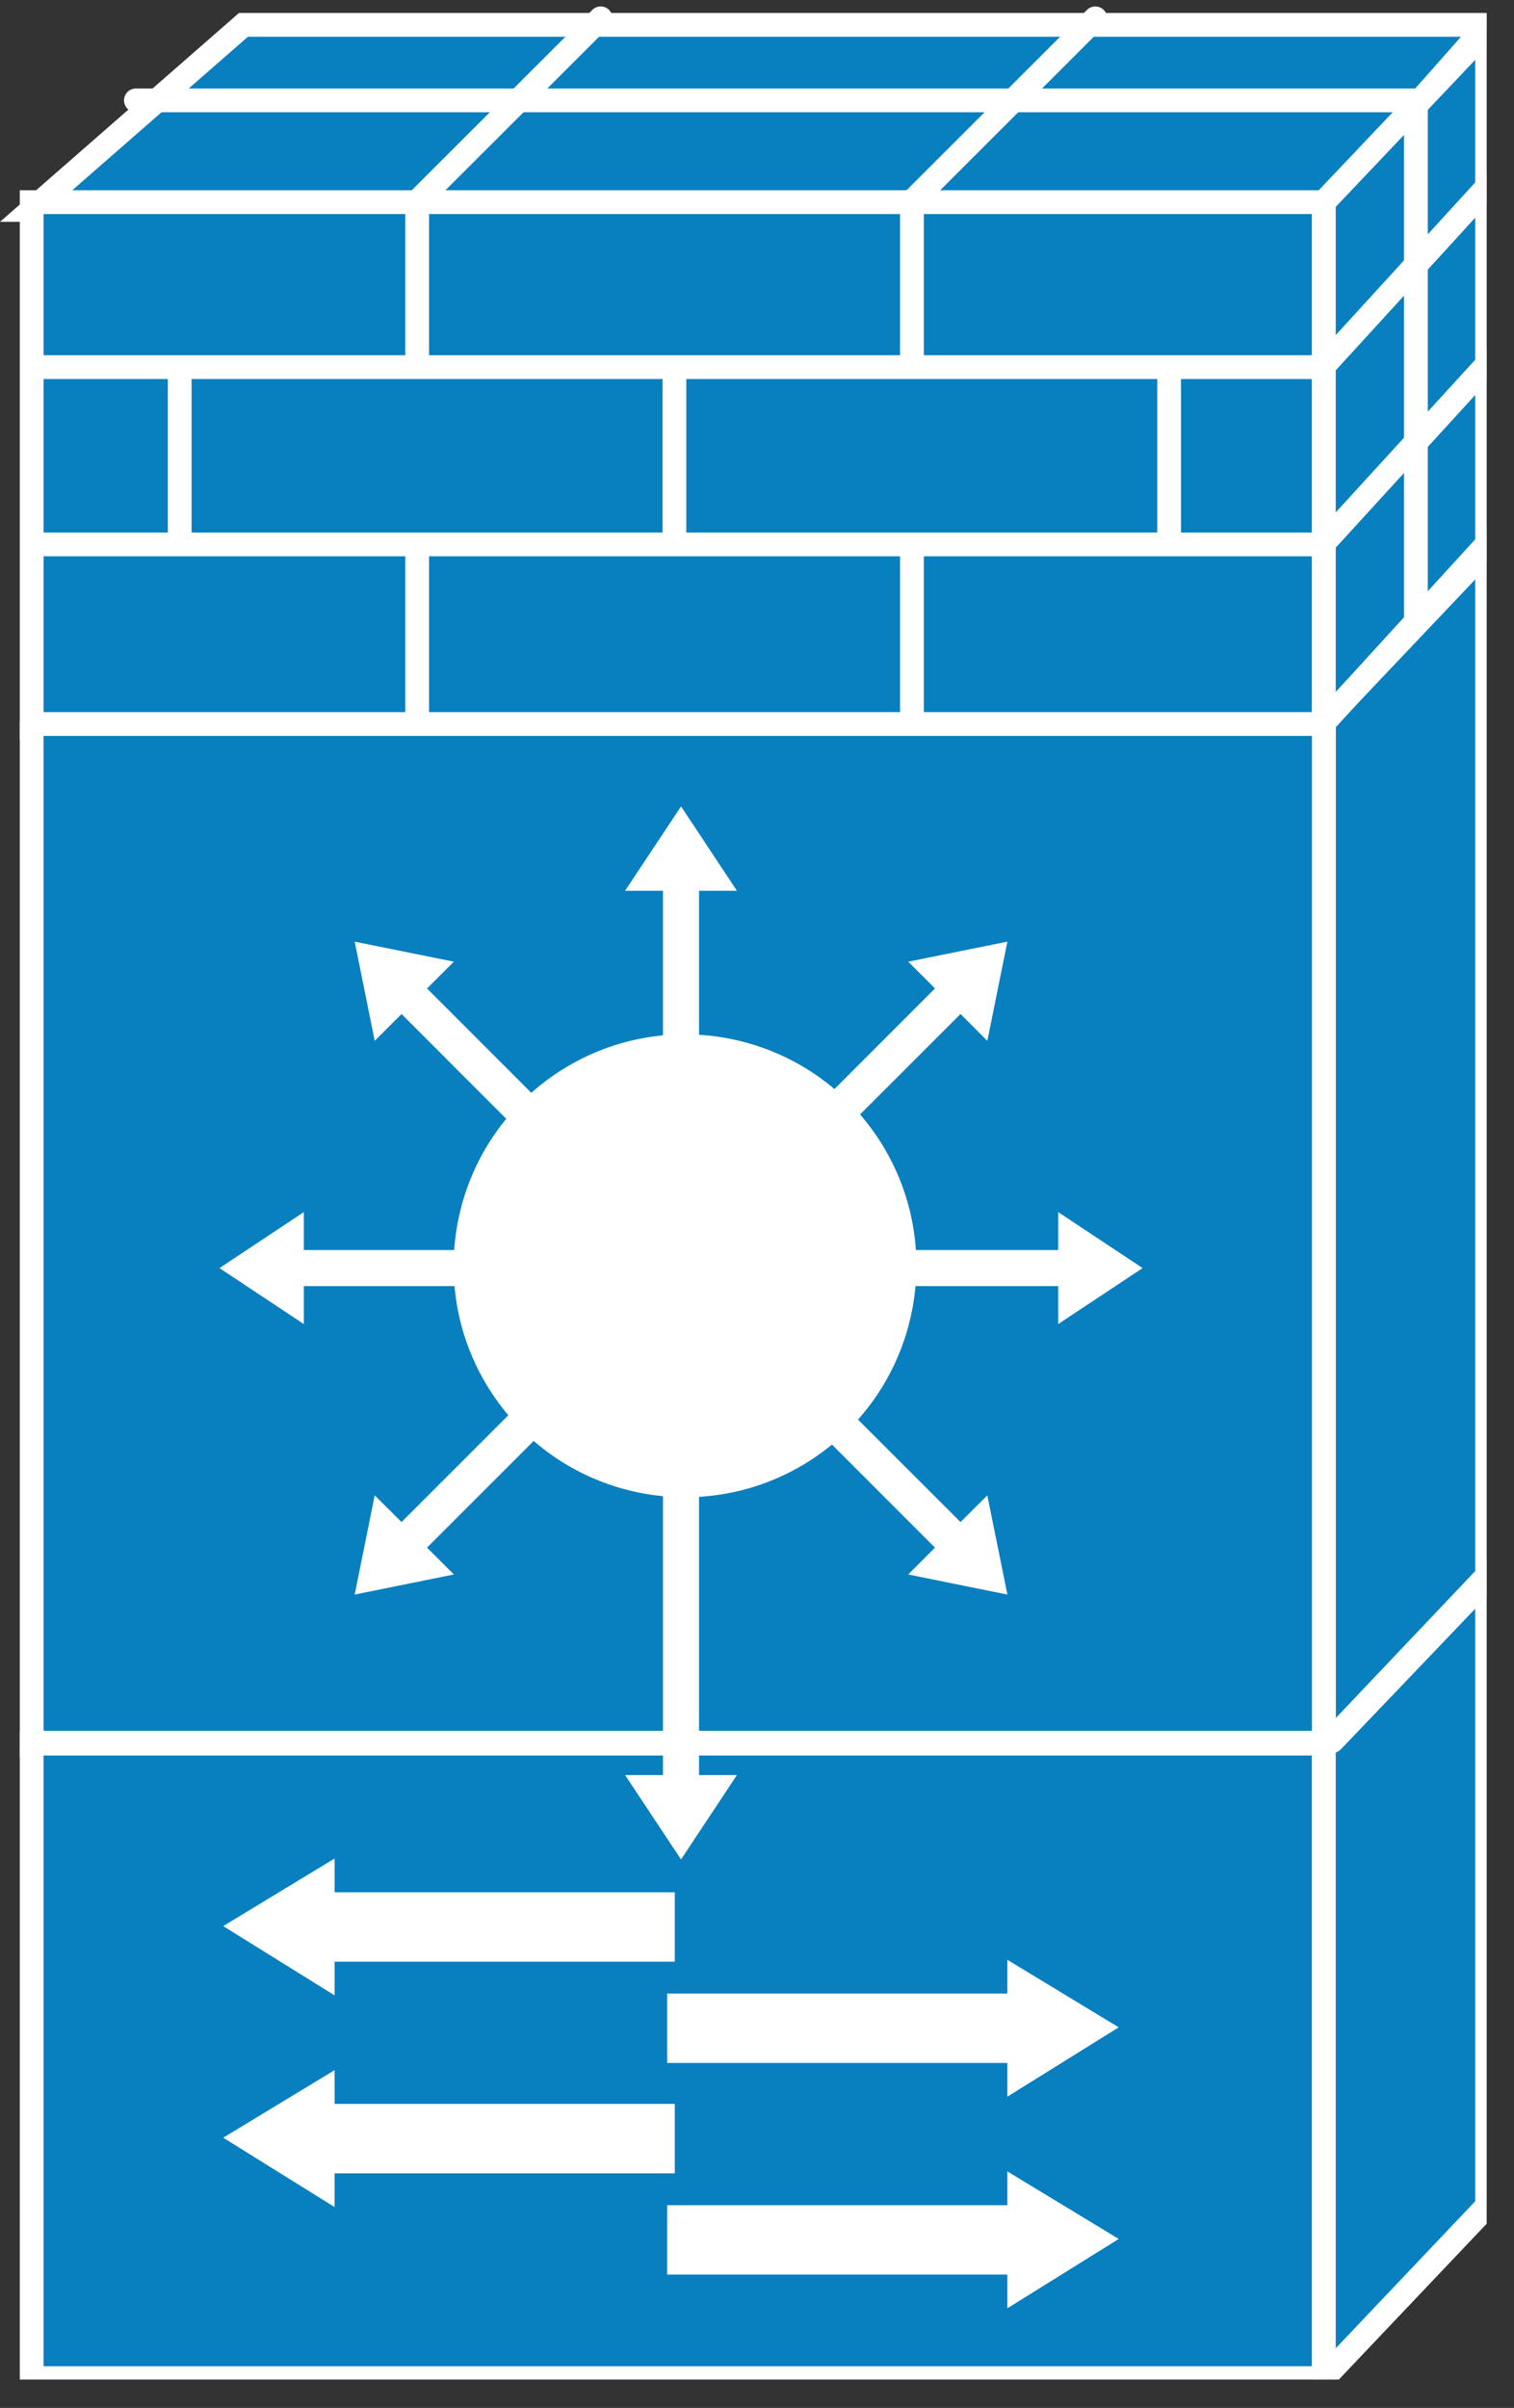 <?xml version="1.0" encoding="UTF-8" standalone="no"?>
<svg
   xmlns:dc="http://purl.org/dc/elements/1.1/"
   xmlns:cc="http://creativecommons.org/ns#"
   xmlns:rdf="http://www.w3.org/1999/02/22-rdf-syntax-ns#"
   xmlns:svg="http://www.w3.org/2000/svg"
   xmlns="http://www.w3.org/2000/svg"
   viewBox="0 0 31.825 50.6"
   height="50.6"
   width="31.825"
   xml:space="preserve"
   version="1.1"
   id="svg2"><rect x="0" y="0" width="31.825" height="50.6" fill="#333333" stroke="none"/><defs
     id="defs6"><clipPath
       id="clipPath18"
       clipPathUnits="userSpaceOnUse"><path
         id="path20"
         d="m 0,4.766 250,0 0,400 -250,0 0,-400 z" /></clipPath></defs><g
     transform="matrix(1.25,0,0,-1.25,0,50.6)"
     id="g10"><g
       transform="scale(0.1,0.1)"
       id="g12"><g
         id="g14"><g
           clip-path="url(#clipPath18)"
           id="g16"><path
             id="path22"
             style="fill:#087fbf;fill-opacity:1;fill-rule:nonzero;stroke:none"
             d="m 250.121,400.621 -27.5,-31.113 -217.293,0 35.613,31.113 209.18,0" /><path
             id="path24"
             style="fill:none;stroke:#ffffff;stroke-width:4;stroke-linecap:butt;stroke-linejoin:miter;stroke-miterlimit:4;stroke-dasharray:none;stroke-opacity:1"
             d="m 250.121,400.621 -27.5,-31.113 -217.293,0 35.613,31.113 209.18,0 z" /><path
             id="path26"
             style="fill:#087fbf;fill-opacity:1;fill-rule:nonzero;stroke:none"
             d="m 5.328,282.516 217.293,0 0,88.301 -217.293,0 0,-88.301 z" /><path
             id="path28"
             style="fill:none;stroke:#ffffff;stroke-width:4;stroke-linecap:butt;stroke-linejoin:miter;stroke-miterlimit:4;stroke-dasharray:none;stroke-opacity:1"
             d="m 5.328,282.516 217.293,0 0,88.301 -217.293,0 0,-88.301 z" /><path
             id="path30"
             style="fill:#087fbf;fill-opacity:1;fill-rule:nonzero;stroke:none"
             d="m 250.074,311.441 0,88.309 -27.453,-28.934 0,-88.3 27.453,28.925" /><path
             id="path32"
             style="fill:none;stroke:#ffffff;stroke-width:4;stroke-linecap:butt;stroke-linejoin:miter;stroke-miterlimit:4;stroke-dasharray:none;stroke-opacity:1"
             d="m 250.074,311.441 0,88.309 -27.453,-28.934 0,-88.3 27.453,28.925 z" /><path
             id="path34"
             style="fill:#087fbf;fill-opacity:1;fill-rule:nonzero;stroke:none"
             d="m 222.621,283.461 0,-173.598 27.453,28.926 0,173.609 -27.453,-28.937" /><path
             id="path36"
             style="fill:none;stroke:#ffffff;stroke-width:4;stroke-linecap:butt;stroke-linejoin:miter;stroke-miterlimit:4;stroke-dasharray:none;stroke-opacity:1"
             d="m 222.621,283.461 0,-173.598 27.453,28.926 0,173.609 -27.453,-28.937 z" /><path
             id="path38"
             style="fill:none;stroke:#ffffff;stroke-width:4;stroke-linecap:round;stroke-linejoin:round;stroke-miterlimit:4;stroke-dasharray:none;stroke-opacity:1"
             d="m 221.559,343.082 -215.137,0" /><path
             id="path40"
             style="fill:none;stroke:#ffffff;stroke-width:4;stroke-linecap:round;stroke-linejoin:round;stroke-miterlimit:4;stroke-dasharray:none;stroke-opacity:1"
             d="m 238.004,387.926 -215.149,0" /><path
             id="path42"
             style="fill:none;stroke:#ffffff;stroke-width:4;stroke-linecap:round;stroke-linejoin:round;stroke-miterlimit:4;stroke-dasharray:none;stroke-opacity:1"
             d="m 221.559,313.277 -215.137,0" /><path
             id="path44"
             style="fill:none;stroke:#ffffff;stroke-width:4;stroke-linecap:round;stroke-linejoin:round;stroke-miterlimit:4;stroke-dasharray:none;stroke-opacity:1"
             d="M 250.707,374.047 223.324,344.078" /><path
             id="path46"
             style="fill:none;stroke:#ffffff;stroke-width:4;stroke-linecap:round;stroke-linejoin:round;stroke-miterlimit:4;stroke-dasharray:none;stroke-opacity:1"
             d="M 250.707,344.234 223.324,314.273" /><path
             id="path48"
             style="fill:#231f20;fill-opacity:1;fill-rule:nonzero;stroke:none"
             d="m 70.152,370.406 0,-27.062" /><path
             id="path50"
             style="fill:none;stroke:#ffffff;stroke-width:4;stroke-linecap:round;stroke-linejoin:round;stroke-miterlimit:4;stroke-dasharray:none;stroke-opacity:1"
             d="m 70.152,370.406 0,-27.062" /><path
             id="path52"
             style="fill:none;stroke:#ffffff;stroke-width:4;stroke-linecap:round;stroke-linejoin:round;stroke-miterlimit:4;stroke-dasharray:none;stroke-opacity:1"
             d="m 153.355,370.406 0,-27.062" /><path
             id="path54"
             style="fill:none;stroke:#ffffff;stroke-width:4;stroke-linecap:round;stroke-linejoin:round;stroke-miterlimit:4;stroke-dasharray:none;stroke-opacity:1"
             d="m 70.152,311.801 0,-27.039" /><path
             id="path56"
             style="fill:none;stroke:#ffffff;stroke-width:4;stroke-linecap:round;stroke-linejoin:round;stroke-miterlimit:4;stroke-dasharray:none;stroke-opacity:1"
             d="m 153.355,311.801 0,-27.039" /><path
             id="path58"
             style="fill:none;stroke:#ffffff;stroke-width:4;stroke-linecap:round;stroke-linejoin:round;stroke-miterlimit:4;stroke-dasharray:none;stroke-opacity:1"
             d="m 113.414,341.773 0,-27.062" /><path
             id="path60"
             style="fill:none;stroke:#ffffff;stroke-width:4;stroke-linecap:round;stroke-linejoin:round;stroke-miterlimit:4;stroke-dasharray:none;stroke-opacity:1"
             d="m 30.219,341.773 0,-27.062" /><path
             id="path62"
             style="fill:none;stroke:#ffffff;stroke-width:4;stroke-linecap:round;stroke-linejoin:round;stroke-miterlimit:4;stroke-dasharray:none;stroke-opacity:1"
             d="m 196.605,341.773 0,-27.062" /><path
             id="path64"
             style="fill:none;stroke:#ffffff;stroke-width:4;stroke-linecap:round;stroke-linejoin:round;stroke-miterlimit:4;stroke-dasharray:none;stroke-opacity:1"
             d="M 101.012,401.715 70.152,370.895" /><path
             id="path66"
             style="fill:none;stroke:#ffffff;stroke-width:4;stroke-linecap:round;stroke-linejoin:round;stroke-miterlimit:4;stroke-dasharray:none;stroke-opacity:1"
             d="m 184.195,401.715 -30.84,-30.82" /><path
             id="path68"
             style="fill:#087fbf;fill-opacity:1;fill-rule:nonzero;stroke:none"
             d="m 5.328,111.301 217.293,0 0,172.16 -217.293,0 0,-172.16 z" /><path
             id="path70"
             style="fill:none;stroke:#ffffff;stroke-width:4;stroke-linecap:butt;stroke-linejoin:miter;stroke-miterlimit:4;stroke-dasharray:none;stroke-opacity:1"
             d="m 222.621,283.461 0,-172.16 -217.293,0 0,172.16" /><path
             id="path72"
             style="fill:#087fbf;fill-opacity:1;fill-rule:nonzero;stroke:none"
             d="m 5.328,5.016 217.293,0 0,106.66 -217.293,0 0,-106.66 z" /><path
             id="path74"
             style="fill:none;stroke:#ffffff;stroke-width:4;stroke-linecap:butt;stroke-linejoin:miter;stroke-miterlimit:4;stroke-dasharray:none;stroke-opacity:1"
             d="m 5.328,5.016 217.293,0 0,106.66 -217.293,0 0,-106.66 z" /><path
             id="path76"
             style="fill:#087fbf;fill-opacity:1;fill-rule:nonzero;stroke:none"
             d="m 250.074,33.941 0,105.942 -27.453,-28.926 0,-105.941 27.453,28.926" /><path
             id="path78"
             style="fill:none;stroke:#ffffff;stroke-width:4;stroke-linecap:butt;stroke-linejoin:miter;stroke-miterlimit:4;stroke-dasharray:none;stroke-opacity:1"
             d="m 250.074,33.941 0,105.942 -27.453,-28.926 0,-105.941 27.453,28.926 z" /><path
             id="path80"
             style="fill:#ffffff;fill-opacity:1;fill-rule:nonzero;stroke:none"
             d="m 117.555,217.477 0,37.578 6.367,0 -9.395,14.179 -9.414,-14.179 6.375,0 0,-37.578 6.067,0" /><path
             id="path82"
             style="fill:#ffffff;fill-opacity:1;fill-rule:nonzero;stroke:none"
             d="m 98.383,212.047 -26.57,26.582 4.512,4.5 -16.68,3.371 3.367,-16.68 4.512,4.512 26.562,-26.574 4.297,4.289" /><path
             id="path84"
             style="fill:#ffffff;fill-opacity:1;fill-rule:nonzero;stroke:none"
             d="m 88.668,194.652 -37.578,0 0,6.379 -14.18,-9.414 14.18,-9.406 0,6.379 37.578,0 0,6.062" /><path
             id="path86"
             style="fill:#ffffff;fill-opacity:1;fill-rule:nonzero;stroke:none"
             d="m 94.086,175.484 -26.562,-26.562 -4.512,4.492 -3.367,-16.68 16.68,3.379 -4.512,4.512 26.57,26.57 -4.297,4.289" /><path
             id="path88"
             style="fill:#ffffff;fill-opacity:1;fill-rule:nonzero;stroke:none"
             d="m 111.488,178.93 0,-72.539 -6.375,0 9.414,-14.188 9.395,14.188 -6.367,0 0,72.539 -6.067,0" /><path
             id="path90"
             style="fill:#ffffff;fill-opacity:1;fill-rule:nonzero;stroke:none"
             d="m 130.66,171.195 26.57,-26.57 -4.5,-4.512 16.68,-3.379 -3.379,16.68 -4.504,-4.492 -26.582,26.562 -4.285,-4.289" /><path
             id="path92"
             style="fill:#ffffff;fill-opacity:1;fill-rule:nonzero;stroke:none"
             d="m 140.375,188.59 37.578,0 0,-6.379 14.192,9.406 -14.192,9.414 0,-6.379 -37.578,0 0,-6.062" /><path
             id="path94"
             style="fill:#ffffff;fill-opacity:1;fill-rule:nonzero;stroke:none"
             d="m 134.945,207.758 26.582,26.574 4.504,-4.512 3.379,16.68 -16.68,-3.371 4.5,-4.5 -26.57,-26.582 4.285,-4.289" /><path
             id="path96"
             style="fill:#ffffff;fill-opacity:1;fill-rule:nonzero;stroke:none"
             d="m 137.516,160.133 c 17.597,12.324 21.875,36.582 9.558,54.18 -12.332,17.605 -36.601,21.894 -54.199,9.558 C 75.277,211.539 71,187.281 83.324,169.684 95.648,152.086 119.906,147.809 137.516,160.133" /><path
             id="path98"
             style="fill:none;stroke:#ffffff;stroke-width:4;stroke-linecap:round;stroke-linejoin:round;stroke-miterlimit:4;stroke-dasharray:none;stroke-opacity:1"
             d="m 238.102,387.105 0,-86.476" /><path
             id="path100"
             style="fill:#ffffff;fill-opacity:1;fill-rule:nonzero;stroke:none"
             d="m 112.191,69.664 57.207,0 0,5.672 18.731,-11.355 -18.731,-11.66 0,5.672 -57.207,0 0,11.672" /><path
             id="path102"
             style="fill:#ffffff;fill-opacity:1;fill-rule:nonzero;stroke:none"
             d="m 112.191,34.078 57.207,0 0,5.684 18.731,-11.359 -18.731,-11.66 0,5.676 -57.207,0 0,11.66" /><path
             id="path104"
             style="fill:#ffffff;fill-opacity:1;fill-rule:nonzero;stroke:none"
             d="m 113.473,86.684 -57.207,0 0,5.676 L 37.535,81 56.266,69.352 l 0,5.664 57.207,0 0,11.668" /><path
             id="path106"
             style="fill:#ffffff;fill-opacity:1;fill-rule:nonzero;stroke:none"
             d="m 113.473,51.109 -57.207,0 0,5.672 -18.73,-11.355 18.73,-11.66 0,5.664 57.207,0 0,11.68" /><path
             id="path108"
             style="fill:none;stroke:#ffffff;stroke-width:4;stroke-linecap:round;stroke-linejoin:round;stroke-miterlimit:4;stroke-dasharray:none;stroke-opacity:1"
             d="m 221.559,283.082 -215.137,0" /><path
             id="path110"
             style="fill:none;stroke:#ffffff;stroke-width:4;stroke-linecap:round;stroke-linejoin:round;stroke-miterlimit:4;stroke-dasharray:none;stroke-opacity:1"
             d="M 250.707,314.047 223.324,284.078" /><path
             id="path112"
             style="fill:none;stroke:#ffffff;stroke-width:4;stroke-linecap:round;stroke-linejoin:round;stroke-miterlimit:4;stroke-dasharray:none;stroke-opacity:1"
             d="m 221.559,111.832 -215.137,0" /><path
             id="path114"
             style="fill:none;stroke:#ffffff;stroke-width:4;stroke-linecap:round;stroke-linejoin:round;stroke-miterlimit:4;stroke-dasharray:none;stroke-opacity:1"
             d="M 249.273,138.492 224.039,112.105" /></g></g></g></g></svg>